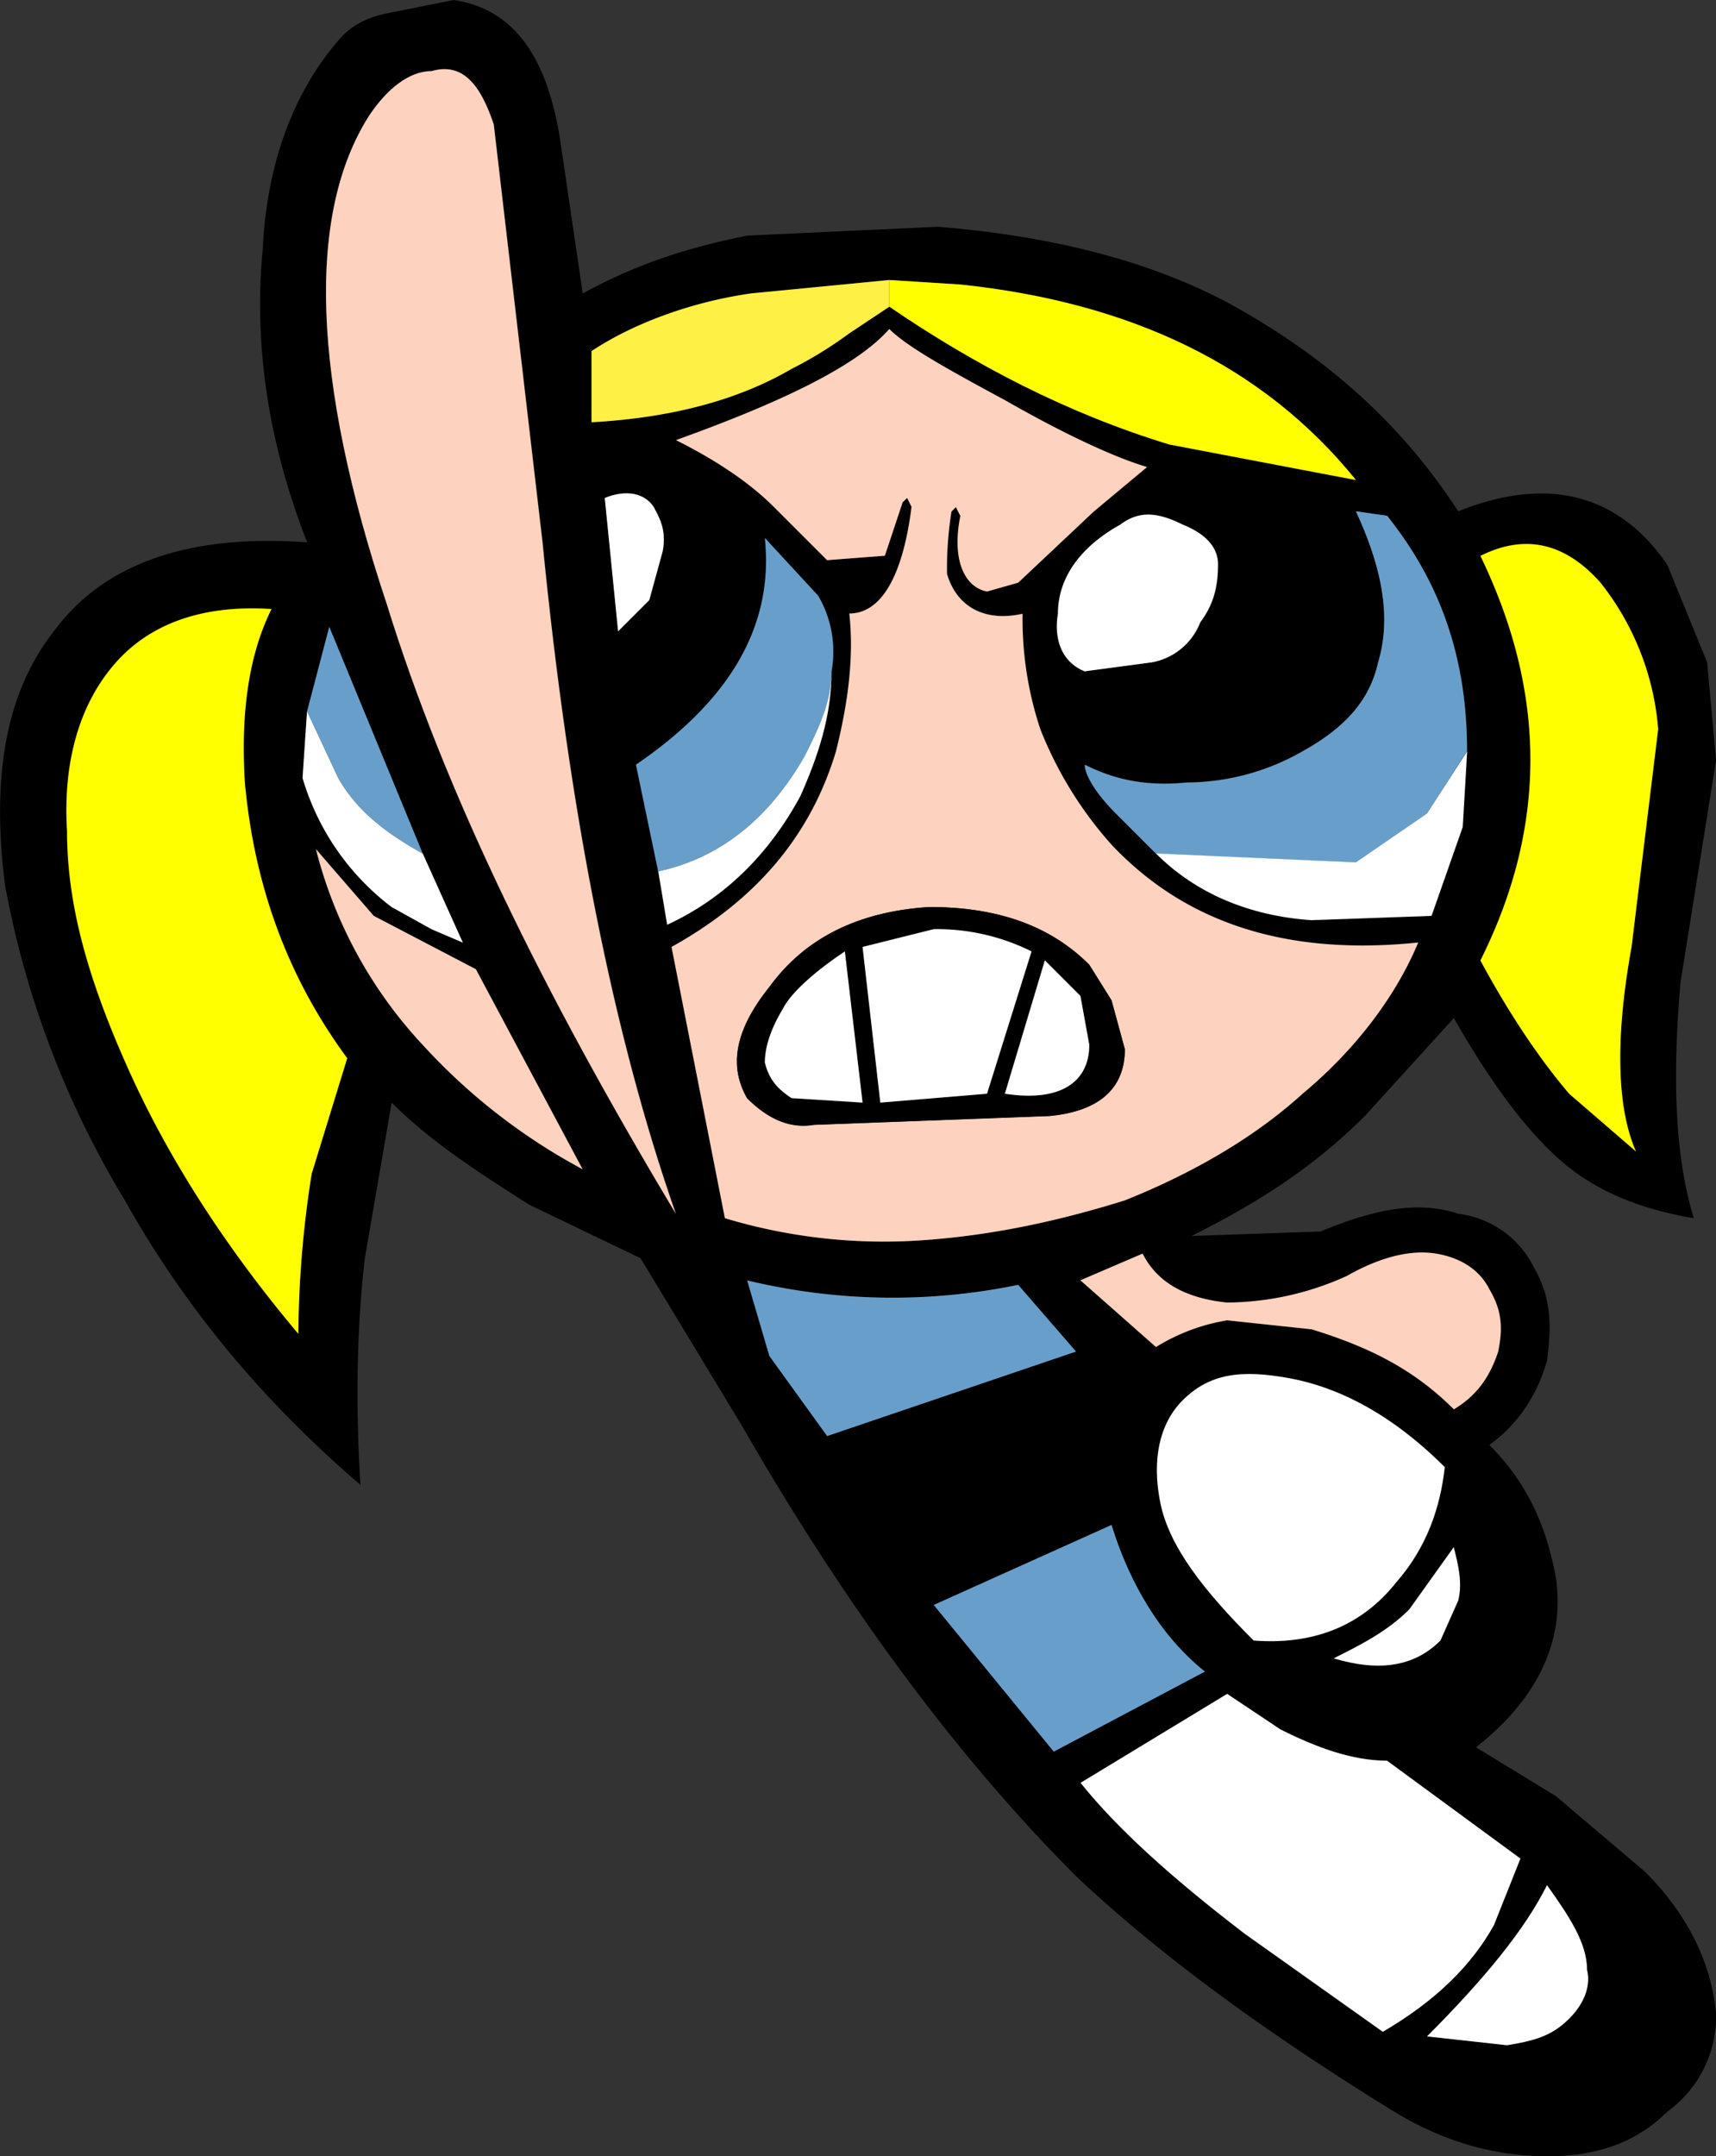 <svg id="e37e5748-c81e-4e8b-bd2a-01b2aab33945" data-name="Layer 1" xmlns="http://www.w3.org/2000/svg" viewBox="0 0 550.23 691.17"><rect x="0" y="0" width="550.23" height="691.17" fill="#333333" stroke="none"/><defs><style>.f352176c-36b0-40aa-8a62-73d59b82bc72{fill:#ff0;}.bab7ee1d-671d-4dc9-8066-40237d8f2799{fill:#fff045;}.e9cdfd45-e07e-4508-8a7c-509c633c26d4{fill:#fff;}.ba56b17c-0e69-4a1a-ba8b-c304d0eb29a5{fill:#fdd2be;}.be3b1d36-1fca-46e8-8117-69d265599774{fill:#689fca;}</style></defs><path d="M415.89,171.15c-27.09-14.25-58.44-21.37-92.64-24.22L262,149.78c-21.37,4.28-37.05,10-52.73,18.53l-7.13-48.46c-4.27-28.5-15.67-42.75-34.2-45.6l-21.37,4.27c-7.13,1.43-11.4,4.28-14.25,7.13-14.25,15.68-24.23,38.48-25.65,68.41-2.86,29.92,1.42,61.27,14.25,94.05-38.48-2.85-65.56,7.12-81.24,28.5-15.67,20-19.95,47-15.67,81.23A298.41,298.41,0,0,0,62.46,459c19.95,35.63,45.6,65.56,75.53,91.21-1.43-22.79-1.43-48.46,1.42-72.67L148,427.68c12.83,12.82,28.51,22.79,44.18,32.77l35.63,17.11,32.77,54.15c32.78,57,68.41,105.45,106.89,143.93,25.65,24.23,58.42,48.46,99.75,74.11,15.68,10,32.78,15.67,51.3,15.67,15.69,0,28.5-4.28,38.48-14.26a37.74,37.74,0,0,0,15.69-31.34c-1.44-15.68-8.56-31.35-22.81-45.6L521.34,650l-25.65-15.67c19.95-15.69,28.5-34.21,25.65-54.17-2.86-15.67-8.55-29.92-21.38-42.75,10-7.13,15.68-17.09,18.52-27.07,1.44-11.4,1.44-19.95-4.27-29.93A31.29,31.29,0,0,0,490,463.31c-12.82-4.29-27.07-1.44-44.17,5.69l-41.34,1.43c20-10,38.49-21.38,55.59-38.48l28.5-31.35c11.4,19.95,22.8,35.62,34.21,45.6s25.65,15.67,42.75,18.53c-5.7-18.53-7.12-42.76-4.28-75.53l11.41-71.26-2.86-31.35L557,255.23c-15.67-22.79-38.48-28.5-67-17.09C471.46,209.63,447.23,188.26,415.89,171.15ZM307.57,164l22.81,1.42c54.15,5.7,96.9,25.65,126.83,62.71l-59.86-11.4c-32.78-10-62.7-25.66-89.78-44.18l-12.82,8.55a130.59,130.59,0,0,1-18.53,11.4q-25.65,15-64.13,17.1v-22.8c12.83-8.55,31.35-15.68,51.31-18.52Zm74.11,78.38c5.7-4.27,11.4-4.27,20,0,7.12,2.85,11.39,7.12,11.39,12.82,0,7.13-1.43,12.83-5.7,18.53a20.56,20.56,0,0,1-15.67,12.83l-21.38,2.85c-7.12-2.85-10-10-8.56-18.53C361.72,259.51,368.85,249.53,381.68,242.41ZM500,487.52c4.27,7.13,4.27,12.83,2.85,20C500,516,495.69,521.73,488.56,526c-12.83-12.82-27.08-19.94-45.6-25.65l-27.07-2.85a62.74,62.74,0,0,0-22.81,8.56l-24.23-21.38,19.95-8.56c4.28,8.56,12.84,14.26,27.09,15.69a93.84,93.84,0,0,0,38.46-8.56c10-5.69,20-8.55,28.51-7.13S497.11,481.83,500,487.52ZM474.31,590.13l14.25-19.94c1.42,5.69,2.85,11.4,1.42,17.09l-5.69,12.83c-8.56,8.55-20,10-34.21,5.71C458.64,601.53,467.18,597.26,474.31,590.13Zm11.4-45.6c-1.42,12.83-5.69,25.66-15.67,37.06-11.4,14.25-27.08,19.94-45.61,18.52-15.67-15.67-27.08-29.92-29.92-44.17s0-25.67,7.13-32.79c8.54-8.55,18.52-10,34.19-7.13S468.6,527.44,485.71,544.53ZM348.9,486.1l18.53,21.38-79.81,27.08L269.1,508.9,262,484.68A199,199,0,0,0,348.9,486.1ZM321.82,588.71l57-25.65c5.7,18.53,15.68,35.63,29.93,47L360.3,635.74ZM505.66,729.79,480,727c18.52-18.54,31.34-34.21,38.46-48.46,7.13,10,12.83,18.52,12.83,27.08,1.42,5.7-1.42,11.4-5.7,15.67C519.92,727,514.21,728.37,505.66,729.79ZM216.37,233.86c7.12-2.85,12.82-1.42,15.67,2.85,1.43,2.85,4.28,7.13,2.86,14.25l-4.28,15.68-10,10ZM109.48,269.48q-10.68,21.38-8.55,55.59c2.85,31.35,12.83,61.28,32.78,88.35l-11.4,37.05a339.15,339.15,0,0,0-4.27,51.3C95.23,474.7,76.71,446.2,63.88,417.7s-20-52.73-20-77c-1.42-22.8,4.28-41.33,15.68-54.15S88.11,268.06,109.48,269.48Zm14.25,77,18.53,21.38L175,384.92l34.2,64.13a192.1,192.1,0,0,1-51.3-39.9A143.34,143.34,0,0,1,123.73,346.44Zm102.61-27.08c31.35-21.37,44.18-45.6,41.33-72.67l17.1,18.52a35.53,35.53,0,0,1,4.28,24.23c0,14.25-4.28,27.08-10,39.9-10,18.52-24.22,32.78-42.75,41.33l-2.85-17.1Zm230.87-81.22,10,1.42c17.11,21.38,25.65,45.6,25.65,75.53l-1.42,24.23-10,28.5L443,369.24c-19.95-1.42-37-8.54-49.88-21.38L380.26,335c-7.13-7.13-10-12.82-10-15.68,8.55,4.28,18.52,7.13,32.77,5.71a75.16,75.16,0,0,0,37.05-10c12.83-7.13,21.38-15.68,24.23-28.5C468.6,272.34,465.76,256.66,457.21,238.14ZM307.57,179.71c5.71,5.69,18.52,12.82,37.06,22.8,19.94,11.4,35.63,18.52,45.59,21.37l-17.09,14.26-24.23,22.8-10,2.84c-7.13-1.42-11.4-10-8.55-24.22L329,236.71l-1.42,1.43a115.2,115.2,0,0,0-1.44,19.95c2.86,10,11.42,15.67,24.23,12.82A111.77,111.77,0,0,0,356,308,123.57,123.57,0,0,0,378.83,345c24.22,25.65,57,35.63,98.33,31.35-7.12,17.1-20,34.2-37.06,48.46-15.67,14.25-35.63,25.64-57,34.19-22.8,7.12-44.17,11.41-65.55,12.83a176.76,176.76,0,0,1-62.7-7.12l-17.11-86.94c25.66-14.25,44.18-34.2,52.73-62.7,4.28-17.1,5.7-31.36,4.28-44.18,10,0,17.09-11.4,19.95-34.2l-1.42-2.85-1.44,1.42-5.69,17.11-18.53,1.42-17.1-17.1c-8.55-8.55-19.95-15.68-31.35-21.38C274.8,202.51,297.59,191.1,307.57,179.71Zm228,81.23a86.55,86.55,0,0,1,18.52,47l-8.55,69.83c-5.7,31.36-4.27,52.73,1.42,65.56l-21.37-18.52c-8.55-10-18.52-24.23-28.5-42.76,21.37-42.75,21.37-85.5,0-129.68Q518.49,241.7,535.59,260.94ZM415.89,617.21,433,628.61c11.41,5.71,22.81,10,34.2,10L509.94,670l-8.55,21.37c-7.12,12.82-18.53,24.22-35.63,34.2l-44.18-31.36c-24.23-18.52-41.32-34.19-52.73-48.44ZM160.79,97.05c10-2.85,15.68,4.28,20,17.1l15.68,134C205,335,219.22,406.3,239.17,463.31c-42.75-71.27-74.11-135.4-92.63-195.25-24.23-72.68-25.65-125.41-5.7-156.76C146.54,102.75,153.66,97.05,160.79,97.05Zm-39.9,205.22L128,275.19l29.93,72.67,12.83,28.51-10-4.28L148,365a80.27,80.27,0,0,1-28.5-41.33Z" transform="translate(-22.42 -74.25)"/><path class="f352176c-36b0-40aa-8a62-73d59b82bc72" d="M330.38,165.45,307.57,164v8.55c27.08,18.52,57,34.2,89.78,44.18l59.86,11.4C427.28,191.1,384.53,171.15,330.38,165.45Z" transform="translate(-22.42 -74.25)"/><path class="bab7ee1d-671d-4dc9-8066-40237d8f2799" d="M307.57,172.58V164l-44.17,4.28c-20,2.84-38.48,10-51.31,18.52v22.8q38.47-2.13,64.13-17.1a130.59,130.59,0,0,0,18.53-11.4Z" transform="translate(-22.42 -74.25)"/><path class="e9cdfd45-e07e-4508-8a7c-509c633c26d4" d="M401.64,242.41c-8.56-4.27-14.26-4.27-20,0-12.83,7.12-20,17.1-20,28.5-1.42,8.55,1.44,15.68,8.56,18.53l21.38-2.85a20.56,20.56,0,0,0,15.67-12.83c4.27-5.7,5.7-11.4,5.7-18.53C413,249.53,408.76,245.26,401.64,242.41Z" transform="translate(-22.42 -74.25)"/><path class="ba56b17c-0e69-4a1a-ba8b-c304d0eb29a5" d="M502.81,507.48c1.42-7.13,1.42-12.83-2.85-20-2.85-5.69-8.55-10-17.1-11.4s-18.53,1.44-28.51,7.13a93.84,93.84,0,0,1-38.46,8.56c-14.25-1.43-22.81-7.13-27.09-15.69l-19.95,8.56,24.23,21.38a62.74,62.74,0,0,1,22.81-8.56L443,500.35c18.52,5.71,32.77,12.83,45.6,25.65C495.69,521.73,500,516,502.81,507.48Z" transform="translate(-22.42 -74.25)"/><path class="e9cdfd45-e07e-4508-8a7c-509c633c26d4" d="M488.56,570.19l-14.25,19.94c-7.13,7.13-15.67,11.4-24.23,15.69,14.25,4.27,25.65,2.84,34.21-5.71L490,587.28C491.41,581.59,490,575.88,488.56,570.19Z" transform="translate(-22.42 -74.25)"/><path class="e9cdfd45-e07e-4508-8a7c-509c633c26d4" d="M470,581.59c10-11.4,14.25-24.23,15.67-37.06-17.11-17.09-34.2-25.65-49.88-28.51s-25.65-1.42-34.19,7.13c-7.13,7.12-10,18.54-7.13,32.79s14.25,28.5,29.92,44.17C443,601.53,458.64,595.84,470,581.59Z" transform="translate(-22.42 -74.25)"/><path class="be3b1d36-1fca-46e8-8117-69d265599774" d="M367.43,507.48,348.9,486.1A199,199,0,0,1,262,484.68l7.13,24.22,18.52,25.66Z" transform="translate(-22.42 -74.25)"/><path class="be3b1d36-1fca-46e8-8117-69d265599774" d="M378.83,563.06l-57,25.65,38.48,47,48.46-25.65C394.51,598.69,384.53,581.59,378.83,563.06Z" transform="translate(-22.42 -74.25)"/><path class="e9cdfd45-e07e-4508-8a7c-509c633c26d4" d="M480,727l25.64,2.84c8.55-1.42,14.26-2.84,19.95-8.55,4.28-4.27,7.12-10,5.7-15.67,0-8.56-5.7-17.1-12.83-27.08C511.36,692.74,498.54,708.41,480,727Z" transform="translate(-22.42 -74.25)"/><path class="e9cdfd45-e07e-4508-8a7c-509c633c26d4" d="M232,236.71c-2.85-4.27-8.55-5.7-15.67-2.85l4.28,42.75,10-10L234.9,251C236.32,243.84,233.47,239.56,232,236.71Z" transform="translate(-22.42 -74.25)"/><path class="f352176c-36b0-40aa-8a62-73d59b82bc72" d="M100.93,325.07q-2.13-34.2,8.55-55.59c-21.37-1.42-38.47,4.28-49.87,17.11s-17.1,31.35-15.68,54.15c0,24.23,7.12,48.46,20,77s31.35,57,54.16,84.07a339.15,339.15,0,0,1,4.27-51.3l11.4-37.05C113.76,386.35,103.78,356.42,100.93,325.07Z" transform="translate(-22.42 -74.25)"/><path class="ba56b17c-0e69-4a1a-ba8b-c304d0eb29a5" d="M142.26,367.82l-18.53-21.38a143.34,143.34,0,0,0,34.21,62.71,192.1,192.1,0,0,0,51.3,39.9L175,384.92Z" transform="translate(-22.42 -74.25)"/><path class="be3b1d36-1fca-46e8-8117-69d265599774" d="M280.5,316.52c4.27-8.56,8.55-17.11,8.55-27.08a35.53,35.53,0,0,0-4.28-24.23l-17.1-18.52c2.85,27.07-10,51.3-41.33,72.67l7.13,34.21C253.42,349.29,269.1,336.47,280.5,316.52Z" transform="translate(-22.42 -74.25)"/><path class="e9cdfd45-e07e-4508-8a7c-509c633c26d4" d="M289.05,289.44c0,10-4.28,18.52-8.55,27.08-11.4,20-27.08,32.77-47,37.05l2.85,17.1c18.53-8.55,32.78-22.81,42.75-41.33C284.77,316.52,289.05,303.69,289.05,289.44Z" transform="translate(-22.42 -74.25)"/><path class="be3b1d36-1fca-46e8-8117-69d265599774" d="M467.18,239.56l-10-1.42c8.55,18.52,11.39,34.2,7.12,48.45-2.85,12.82-11.4,21.37-24.23,28.5a75.16,75.16,0,0,1-37.05,10c-14.25,1.42-24.22-1.43-32.77-5.71,0,2.86,2.85,8.55,10,15.68l12.82,12.82,64.13,2.86L480,335l12.81-20C492.83,285.16,484.29,260.94,467.18,239.56Z" transform="translate(-22.42 -74.25)"/><path class="e9cdfd45-e07e-4508-8a7c-509c633c26d4" d="M481.44,367.82l10-28.5,1.42-24.23L480,335l-22.81,15.68-64.13-2.86c12.83,12.84,29.93,20,49.88,21.38Z" transform="translate(-22.42 -74.25)"/><path class="ba56b17c-0e69-4a1a-ba8b-c304d0eb29a5" d="M344.63,202.51c-18.54-10-31.35-17.11-37.06-22.8-10,11.39-32.77,22.8-68.4,35.62,11.4,5.7,22.8,12.83,31.35,21.38l17.1,17.1,18.53-1.42,5.69-17.11,1.44-1.42,1.42,2.85c-2.86,22.8-10,34.2-19.95,34.2,1.42,12.82,0,27.08-4.28,44.18-8.55,28.5-27.07,48.45-52.73,62.7l17.11,86.94a176.76,176.76,0,0,0,62.7,7.12c21.38-1.42,42.75-5.71,65.55-12.83,21.37-8.55,41.33-19.94,57-34.19,17.11-14.26,29.94-31.36,37.06-48.46-41.33,4.28-74.11-5.7-98.33-31.35A123.57,123.57,0,0,1,356,308a111.77,111.77,0,0,1-5.71-37c-12.81,2.85-21.37-2.85-24.23-12.82a115.2,115.2,0,0,1,1.44-19.95l1.42-1.43,1.43,2.85c-2.85,14.25,1.42,22.8,8.55,24.22l10-2.84,24.23-22.8,17.09-14.26C380.26,221,364.57,213.91,344.63,202.51Zm34.2,192.39,4.27,15.67c0,12.83-8.55,19.95-24.22,21.38l-75.53,2.85c-8.55,1.42-15.68-2.85-21.38-8.55-5.7-10-4.28-21.38,7.13-35.63q17.1-23.5,51.3-25.65c21.38,0,38.48,5.7,51.3,18.52Z" transform="translate(-22.42 -74.25)"/><path d="M383.1,410.57l-4.27-15.67-7.13-11.41C358.88,370.67,341.78,365,320.4,365q-34.22,2.13-51.3,25.65c-11.41,14.25-12.83,25.65-7.13,35.63,5.7,5.7,12.83,10,21.38,8.55L358.88,432C374.55,430.52,383.1,423.4,383.1,410.57Zm-61.28-38.48a68,68,0,0,1,31.36,7.13l-14.25,45.61-34.21,2.85L299,377.79Zm35.63,10,11.4,11.4,2.85,15.68c0,11.4-8.54,18.53-27.07,15.68Zm-84.08,15.67c2.85-5.7,11.4-12.82,19.95-18.52L299,427.68l-22.81-1.43c-4.28-2.85-7.12-5.7-8.55-11.4C267.67,410.57,269.1,404.87,273.37,397.74Z" transform="translate(-22.42 -74.25)"/><path class="e9cdfd45-e07e-4508-8a7c-509c633c26d4" d="M353.18,379.22a68,68,0,0,0-31.36-7.13L299,377.79l5.69,49.89,34.21-2.85Z" transform="translate(-22.42 -74.25)"/><path class="e9cdfd45-e07e-4508-8a7c-509c633c26d4" d="M368.85,393.47l-11.4-11.4-12.82,42.76c18.53,2.85,27.07-4.28,27.07-15.68Z" transform="translate(-22.42 -74.25)"/><path class="e9cdfd45-e07e-4508-8a7c-509c633c26d4" d="M293.32,379.22c-8.55,5.7-17.1,12.82-19.95,18.52-4.27,7.13-5.7,12.83-5.7,17.11,1.43,5.7,4.27,8.55,8.55,11.4L299,427.68Z" transform="translate(-22.42 -74.25)"/><path class="f352176c-36b0-40aa-8a62-73d59b82bc72" d="M554.11,308a86.55,86.55,0,0,0-18.52-47q-17.1-19.24-38.48-8.55c21.37,44.18,21.37,86.93,0,129.68,10,18.53,19.95,32.78,28.5,42.76L547,443.35c-5.69-12.83-7.12-34.2-1.42-65.56Z" transform="translate(-22.42 -74.25)"/><path class="e9cdfd45-e07e-4508-8a7c-509c633c26d4" d="M433,628.61l-17.09-11.4-47,28.51c11.41,14.25,28.5,29.92,52.73,48.44l44.18,31.36c17.1-10,28.51-21.38,35.63-34.2L509.94,670l-42.76-31.36C455.79,638.59,444.39,634.32,433,628.61Z" transform="translate(-22.42 -74.25)"/><path class="ba56b17c-0e69-4a1a-ba8b-c304d0eb29a5" d="M180.74,114.15c-4.27-12.82-10-20-20-17.1-7.13,0-14.25,5.7-19.95,14.25-20,31.35-18.53,84.08,5.7,156.76,18.52,59.85,49.88,124,92.63,195.25-19.95-57-34.2-128.27-42.75-215.2Z" transform="translate(-22.42 -74.25)"/><path class="be3b1d36-1fca-46e8-8117-69d265599774" d="M120.89,302.27l10,21.37c5.7,10,14.25,17.1,27.08,24.22L128,275.19Z" transform="translate(-22.42 -74.25)"/><path class="e9cdfd45-e07e-4508-8a7c-509c633c26d4" d="M130.86,323.64l-10-21.37-1.43,21.37A80.27,80.27,0,0,0,148,365l12.83,7.12,10,4.28-12.83-28.51C145.11,340.74,136.56,333.61,130.86,323.64Z" transform="translate(-22.42 -74.25)"/></svg>